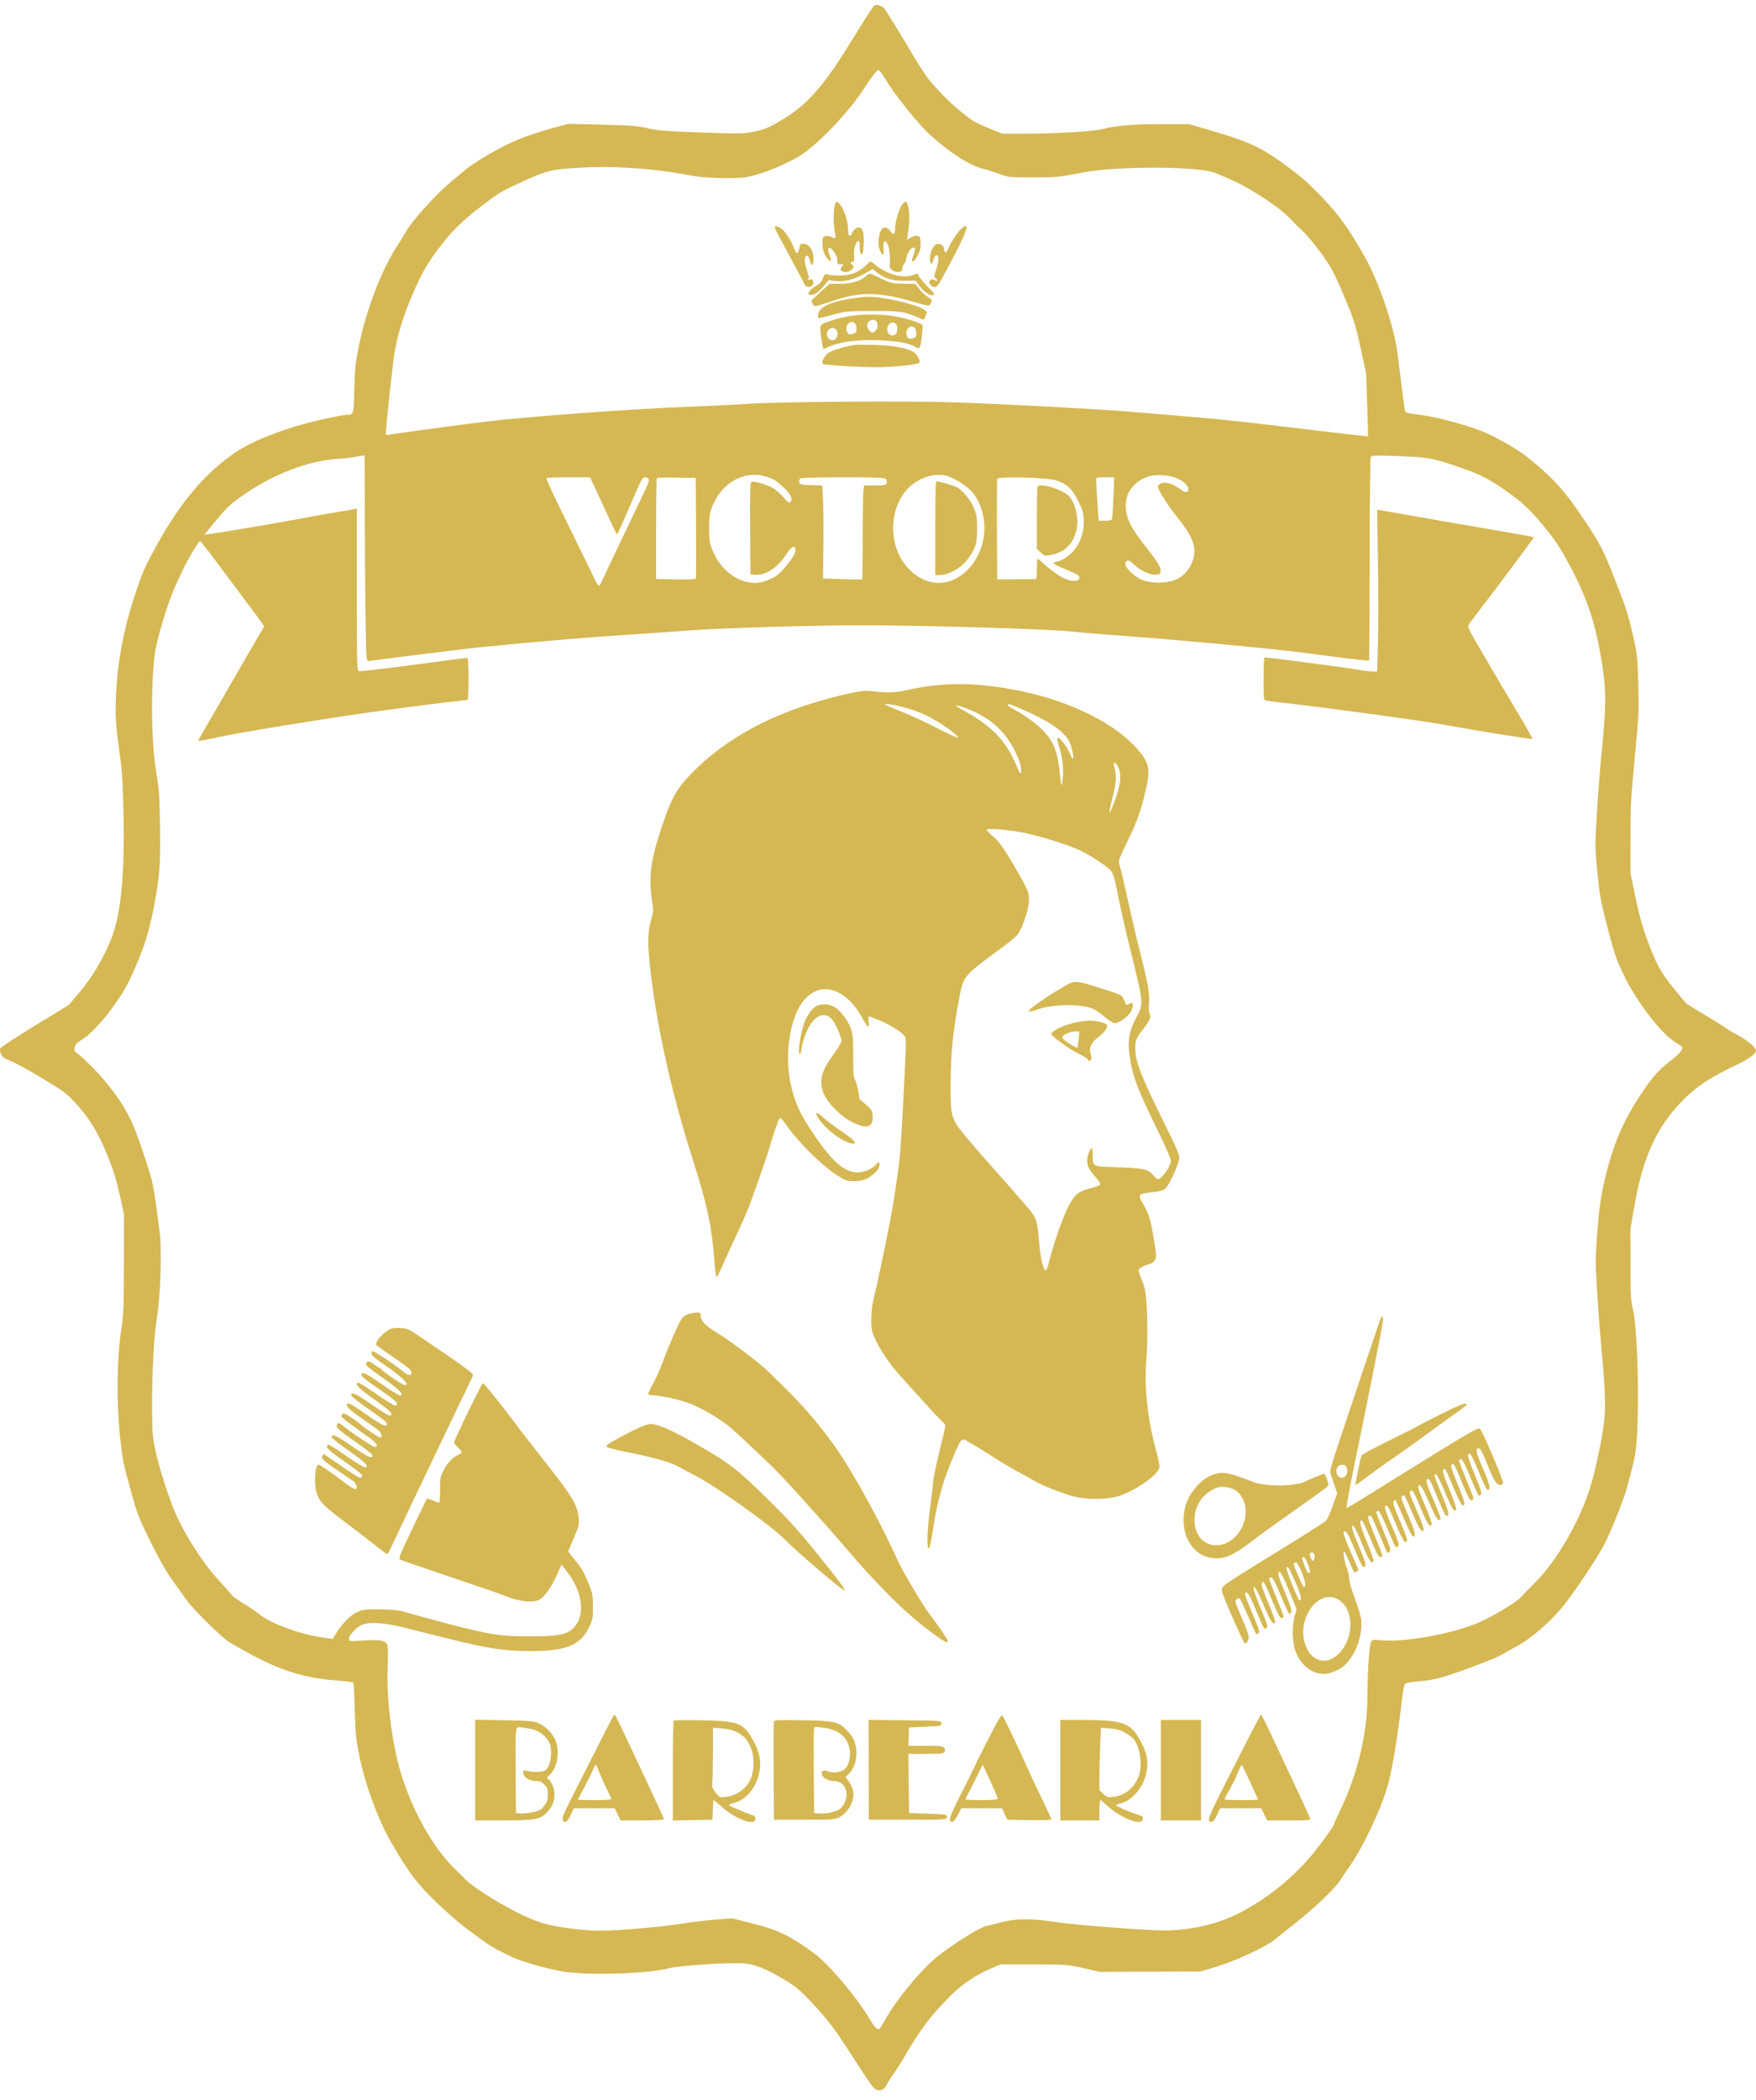 <svg width="174" height="208" viewBox="0 0 174 208" fill="none" xmlns="http://www.w3.org/2000/svg">
<path fill-rule="evenodd" clip-rule="evenodd" d="M86.366 0.881C86.186 1.131 85.22 2.667 84.22 4.295C81.834 8.178 80.186 10.123 78.167 11.44C76.512 12.519 75.91 12.798 74.693 13.05C73.721 13.252 73.19 13.259 69.45 13.125C66.074 13.004 65.079 12.924 64.181 12.704C63.279 12.483 62.451 12.418 59.7 12.351L56.325 12.27L54.72 12.698C53.838 12.933 52.419 13.398 51.567 13.73C49.861 14.396 47.094 15.977 46.02 16.898C45.647 17.218 44.875 17.869 44.305 18.344C43.209 19.258 40.822 21.919 40.343 22.761C40.187 23.035 39.699 23.826 39.258 24.517C37.706 26.956 36.23 30.88 35.529 34.432C35.204 36.078 35.151 36.602 35.107 38.583C35.052 41.078 35.049 41.086 34.346 41.09C34.125 41.091 32.88 41.333 31.579 41.628C28.508 42.324 25.27 43.553 23.551 44.673C20.456 46.692 17.872 49.715 15.458 54.142C14.293 56.278 14.095 56.734 13.331 59.053C12.059 62.91 11.455 66.625 11.455 70.6C11.455 71.427 11.575 72.695 11.795 74.209C12.084 76.188 12.148 77.054 12.221 79.906C12.388 86.524 12.008 90.593 10.988 93.091C10.215 94.983 9.158 96.765 7.956 98.204L6.831 99.549L3.453 101.611C1.596 102.745 0.047 103.763 0.012 103.873C-0.022 103.984 0.019 104.238 0.104 104.438C0.225 104.723 0.437 104.871 1.072 105.116C1.518 105.287 2.93 106.059 4.208 106.829C6.309 108.097 6.625 108.333 7.509 109.3C8.859 110.777 9.747 112.239 10.657 114.483C11.236 115.911 11.526 116.839 11.852 118.318L12.284 120.269L12.276 125.179C12.269 129.574 12.243 130.245 12.036 131.57C11.58 134.492 11.525 138.871 11.901 142.4C12.129 144.537 12.222 145.006 12.904 147.47C13.621 150.056 13.716 150.305 14.906 152.717C15.698 154.322 16.459 155.674 16.986 156.409C17.444 157.047 18.117 157.99 18.482 158.505C19.163 159.465 22.102 162.35 22.764 162.708C22.965 162.817 23.627 163.191 24.236 163.539C27.471 165.392 30.034 166.225 33.235 166.466C34.168 166.536 34.964 166.634 35.005 166.683C35.045 166.732 35.112 167.971 35.153 169.436C35.223 171.874 35.263 172.265 35.626 174.034C36.19 176.775 37.408 180.121 38.621 182.261C40.597 185.744 41.522 186.911 44.319 189.454C44.958 190.035 45.879 190.8 46.366 191.155C46.853 191.509 47.55 192.025 47.915 192.301C48.537 192.77 49.613 193.36 50.903 193.938C52.126 194.486 55.013 195.25 56.41 195.396C59.255 195.693 64.218 195.495 66.171 195.006C67.343 194.713 72.196 194.388 73.697 194.502C74.804 194.586 75.933 195.038 77.707 196.106C78.858 196.799 79.268 197.14 80.432 198.374C81.935 199.968 82.773 201.073 84.405 203.616C86.145 206.329 86.541 206.885 86.814 207.008C87.227 207.194 87.632 207.011 87.859 206.537C87.972 206.3 88.268 205.827 88.516 205.486C88.764 205.146 89.263 204.359 89.624 203.737C91.236 200.965 92.25 199.634 94.314 197.578C95.268 196.628 96.741 195.633 97.985 195.098L99.147 194.599L102.432 194.601C105.543 194.602 105.805 194.622 107.356 194.972L108.995 195.342L113.975 195.324L118.954 195.306L120.605 194.811C122.301 194.302 125.409 192.872 126.183 192.244C126.406 192.063 127.506 191.187 128.626 190.297C130.465 188.837 132.404 186.952 132.836 186.203C132.925 186.05 133.3 185.5 133.669 184.982C135.094 182.984 137.004 178.894 137.597 176.574C138.029 174.881 138.586 171.414 138.933 168.255C139.009 167.564 139.136 166.921 139.214 166.825C139.305 166.715 139.837 166.616 140.664 166.556C141.53 166.493 142.379 166.331 143.187 166.074C145.079 165.472 148.223 164.269 148.775 163.936C149.049 163.771 149.697 163.409 150.215 163.132C151.714 162.331 153.637 160.672 154.928 159.064C156.072 157.639 158.157 154.508 158.967 152.997C159.523 151.961 160.847 148.675 161.151 147.58C162.132 144.04 162.181 143.739 162.273 140.653C162.393 136.612 162.166 131.167 161.818 129.754C161.589 128.823 161.57 128.471 161.564 125.246L161.559 121.748L161.966 119.394C162.803 114.557 164.221 111.514 166.859 108.894C168.171 107.59 169.539 106.689 171.872 105.59C173.251 104.94 174.005 104.402 174 104.072C173.995 103.755 173.197 103.088 172.128 102.507C171.614 102.228 171.141 101.947 171.077 101.884C171.013 101.821 170.09 101.241 169.027 100.596L167.093 99.424L165.873 97.939C164.527 96.302 164.081 95.468 163.091 92.74C162.711 91.692 162.366 90.405 162.044 88.838L161.564 86.499L161.565 83.001C161.565 79.822 161.604 79.098 161.986 75.063C162.39 70.801 162.404 70.51 162.333 67.798C162.261 65.07 162.244 64.903 161.817 62.955C161.545 61.707 161.16 60.371 160.811 59.456C158.86 54.345 158.732 54.087 156.559 50.886C154.896 48.436 153.652 47.111 151.169 45.149C150.272 44.44 148.021 43.174 146.84 42.714C145.093 42.033 142.186 41.267 140.668 41.088C139.376 40.935 139.251 40.896 139.203 40.636C139.158 40.39 138.906 38.439 138.473 34.97C138.148 32.371 136.609 27.854 135.21 25.394C133.604 22.572 132.708 21.329 130.96 19.503C129.56 18.041 128.97 17.528 127.187 16.223C124.958 14.59 123.646 13.992 119.895 12.899L117.847 12.302L115.136 12.301C112.277 12.3 110.522 12.444 109.295 12.778C108.407 13.02 104.658 13.245 101.55 13.242L99.305 13.24L97.954 12.694C97.21 12.393 96.428 12.007 96.215 11.836C96.002 11.664 95.553 11.315 95.218 11.06C94.156 10.251 92.422 8.458 91.714 7.435C91.338 6.892 90.706 5.89 90.31 5.208C89.32 3.504 87.721 0.923 87.543 0.744C87.463 0.663 87.239 0.558 87.046 0.511C86.742 0.438 86.65 0.488 86.366 0.881ZM87.767 7.897C88.624 9.359 91.041 12.357 92.206 13.403C94.185 15.181 96.13 16.419 97.432 16.729C97.828 16.824 98.547 17.053 99.032 17.239C99.848 17.552 100.073 17.577 102.13 17.579C104.642 17.582 104.891 17.559 107.335 17.084C110.678 16.435 118.752 16.461 120.392 17.126C121.953 17.759 122.663 18.09 123.601 18.623C125.376 19.632 127.015 20.8 127.751 21.579C128.146 21.998 128.669 22.515 128.913 22.727C129.515 23.253 130.649 24.658 131.513 25.95C132.025 26.716 132.521 27.727 133.253 29.498C134.194 31.77 134.323 32.181 134.822 34.481L135.365 36.988L135.472 40.083C135.53 41.785 135.565 43.195 135.55 43.218C135.535 43.24 133.985 43.073 132.107 42.847C130.228 42.62 128.181 42.375 127.557 42.302C126.933 42.228 125.913 42.108 125.289 42.034C121.293 41.563 119.97 41.44 111.596 40.757C108.47 40.503 100.093 40.059 94.721 39.864C90.197 39.7 77.08 39.79 74.085 40.006C73.08 40.079 70.566 40.202 68.497 40.281C62.706 40.502 52.595 41.24 48.081 41.772C46.243 41.988 38.99 42.973 38.593 43.061C38.342 43.116 38.233 43.088 38.233 42.97C38.233 42.276 38.949 35.673 39.127 34.724C39.473 32.885 40.044 31.08 40.919 29.071C41.845 26.942 42.437 25.927 43.693 24.318C44.903 22.767 45.928 21.769 47.675 20.443C49.517 19.043 49.691 18.938 51.567 18.084C54.234 16.868 54.659 16.764 57.559 16.608C61.06 16.42 64.95 16.704 68.616 17.416C69.794 17.645 72.848 17.731 73.863 17.564C75.543 17.287 78.322 16.126 79.758 15.101C80.597 14.502 82.307 12.886 83.166 11.883C83.444 11.557 83.934 10.992 84.256 10.626C84.577 10.26 85.29 9.276 85.84 8.44C86.39 7.603 86.921 6.92 87.019 6.922C87.117 6.924 87.453 7.363 87.767 7.897ZM82.713 20.314C82.569 20.772 82.576 22.327 82.724 22.975C82.869 23.608 82.817 23.685 82.389 23.47C82.206 23.378 81.93 23.34 81.777 23.387C81.53 23.462 81.498 23.543 81.498 24.082C81.498 24.747 81.678 25.276 82.041 25.675C82.353 26.018 82.44 25.874 82.226 25.37C82.01 24.862 82.003 24.543 82.208 24.543C82.414 24.543 82.933 25.302 82.951 25.63C82.981 26.196 83 26.225 83.313 26.184C83.609 26.145 83.617 26.157 83.444 26.367C83.18 26.689 83.281 26.891 83.728 26.938C83.994 26.966 84.2 26.892 84.384 26.703C84.649 26.43 84.649 26.425 84.432 26.221C84.214 26.016 84.214 26.014 84.445 25.941C84.647 25.876 84.671 25.791 84.625 25.295C84.571 24.714 84.818 23.871 85.042 23.871C85.16 23.871 85.181 23.979 85.195 24.665C85.201 24.917 85.261 25.147 85.329 25.175C85.499 25.246 85.589 24.768 85.591 23.779C85.593 22.894 85.429 22.525 85.035 22.525C84.831 22.525 84.375 23.007 84.375 23.223C84.375 23.283 84.3 23.332 84.209 23.332C84.093 23.332 84.043 23.189 84.043 22.849C84.043 22.075 83.719 20.93 83.358 20.431C82.959 19.878 82.855 19.859 82.713 20.314ZM89.366 20.29C89.108 20.624 88.691 22.047 88.691 22.593C88.691 23.274 88.579 23.359 88.247 22.928C87.688 22.2 87.183 22.527 87.07 23.694C87.023 24.175 87.055 24.48 87.187 24.788C87.44 25.383 87.629 25.343 87.546 24.712C87.51 24.434 87.53 24.116 87.59 24.005C87.683 23.833 87.732 23.85 87.918 24.121C88.119 24.412 88.222 25.363 88.156 26.324C88.134 26.659 88.611 26.991 89.042 26.941C89.321 26.908 89.406 26.838 89.393 26.649C89.383 26.513 89.471 26.286 89.586 26.145C89.702 26.004 89.797 25.783 89.798 25.653C89.798 25.251 90.22 24.543 90.459 24.543C90.726 24.543 90.733 24.632 90.516 25.263C90.315 25.848 90.313 25.889 90.489 25.889C90.565 25.888 90.767 25.619 90.938 25.29C91.188 24.809 91.242 24.567 91.214 24.046C91.183 23.457 91.154 23.396 90.883 23.358C90.72 23.335 90.426 23.417 90.231 23.54L89.875 23.764L89.952 23.245C90.132 22.036 90.154 21.162 90.019 20.578C89.861 19.889 89.723 19.828 89.366 20.29ZM77.198 23.433C77.502 24.007 78.158 25.229 78.656 26.15C79.154 27.07 79.627 27.963 79.706 28.134C79.96 28.68 80.75 28.399 80.569 27.827C80.519 27.667 80.42 27.632 80.197 27.695C79.982 27.756 79.941 27.743 80.055 27.65C80.194 27.538 80.182 27.419 79.972 26.802C79.692 25.98 79.665 25.581 79.876 25.369C80.025 25.218 80.154 25.418 80.326 26.065C80.43 26.46 80.613 26.184 80.613 25.632C80.613 24.861 80.212 24.218 79.7 24.166C79.333 24.128 79.285 24.162 79.218 24.502C79.076 25.225 78.938 25.27 78.715 24.665C78.392 23.787 77.771 22.845 77.359 22.608C76.639 22.192 76.613 22.329 77.198 23.433ZM95.154 22.764C94.745 23.202 94.214 24.038 93.957 24.649C93.764 25.107 93.559 25.12 93.559 24.675C93.559 24.369 93.201 24.106 92.866 24.165C92.498 24.23 92.104 25.04 92.143 25.651C92.182 26.258 92.354 26.281 92.508 25.7C92.569 25.471 92.693 25.283 92.785 25.283C93.049 25.283 93.044 25.85 92.775 26.659C92.544 27.35 92.539 27.418 92.71 27.57C92.986 27.816 92.934 27.922 92.622 27.75C92.412 27.633 92.309 27.639 92.177 27.772C92.022 27.928 92.023 27.97 92.191 28.195C92.49 28.598 92.832 28.506 93.143 27.941C94.973 24.611 95.772 22.961 95.772 22.514C95.772 22.285 95.498 22.396 95.154 22.764ZM85.725 26.358C85.055 26.998 84.273 27.291 83.213 27.297C82.726 27.299 82.191 27.255 82.023 27.198C81.757 27.107 81.699 27.142 81.581 27.467C81.42 27.909 81.228 28.126 80.777 28.374C80.593 28.475 80.35 28.682 80.236 28.835C80.052 29.082 80.049 29.121 80.206 29.194C80.517 29.339 81.097 28.996 81.609 28.364L82.107 27.75L82.741 27.835C83.6 27.95 84.584 27.711 85.617 27.137L86.476 26.659L86.892 26.993C87.643 27.596 88.419 27.828 89.627 27.813L90.73 27.799L91.156 28.389C91.574 28.967 92.355 29.421 92.536 29.191C92.582 29.134 92.424 28.898 92.186 28.665C91.531 28.025 91.056 27.457 90.998 27.245C90.956 27.089 90.88 27.083 90.577 27.212C89.564 27.641 87.923 27.216 86.701 26.207C86.489 26.032 86.29 25.892 86.258 25.896C86.227 25.899 85.987 26.108 85.725 26.358ZM85.801 27.349C85.283 27.838 84.38 28.109 83.268 28.109H82.216L81.311 28.916C80.814 29.36 80.404 29.757 80.399 29.798C80.395 29.84 80.461 29.989 80.546 30.13C80.715 30.41 80.636 30.425 82.826 29.711C84.619 29.128 85.96 29.001 87.698 29.254C88.687 29.398 89.037 29.48 90.9 30.013C91.997 30.326 92.067 30.331 92.201 30.109C92.412 29.758 92.382 29.686 91.909 29.392C91.671 29.245 91.301 28.899 91.087 28.623L90.699 28.123L89.501 28.104C88.396 28.086 88.226 28.046 87.308 27.592C86.761 27.321 86.257 27.1 86.189 27.1C86.121 27.1 85.946 27.212 85.801 27.349ZM84.209 29.598C82.138 29.935 81.056 30.498 81.056 31.241C81.056 31.616 80.893 31.628 82.771 31.112C83.746 30.844 84.185 30.807 86.478 30.804C89.152 30.799 89.619 30.864 90.88 31.417C91.202 31.558 91.487 31.674 91.514 31.674C91.54 31.674 91.638 31.494 91.732 31.274C91.898 30.883 91.895 30.871 91.571 30.667C90.662 30.096 87.4 29.364 85.928 29.403C85.591 29.411 84.818 29.499 84.209 29.598ZM83.988 31.346C83.047 31.521 82.082 31.81 81.526 32.084C81.367 32.162 81.277 32.321 81.277 32.521C81.277 32.887 81.496 34.385 81.57 34.532C81.599 34.588 81.771 34.539 81.954 34.423C82.138 34.308 82.794 34.097 83.414 33.953C85.475 33.476 89.573 33.681 90.594 34.314C91.13 34.646 91.188 34.576 91.333 33.422C91.408 32.829 91.439 32.286 91.403 32.215C91.301 32.014 89.967 31.58 88.733 31.347C87.389 31.093 85.354 31.093 83.988 31.346ZM86.771 31.777C87.066 32.006 86.987 32.67 86.642 32.861C86.407 32.991 86.329 32.974 86.144 32.748C86.023 32.601 85.924 32.363 85.924 32.219C85.924 31.807 86.453 31.53 86.771 31.777ZM84.873 32.56C84.873 32.876 84.811 32.964 84.51 33.068C84.208 33.174 84.121 33.152 83.986 32.939C83.759 32.58 83.829 32.181 84.153 31.985C84.529 31.758 84.873 32.032 84.873 32.56ZM88.779 32.105C88.99 32.36 88.941 32.991 88.698 33.149C88.336 33.385 87.916 33.103 87.916 32.626C87.916 32.052 88.464 31.721 88.779 32.105ZM90.66 32.508C90.733 32.597 90.793 32.838 90.793 33.044C90.793 33.327 90.728 33.438 90.525 33.5C90.065 33.64 89.855 33.52 89.815 33.092C89.759 32.492 90.325 32.101 90.66 32.508ZM82.779 32.584C83.165 32.906 82.982 33.692 82.52 33.692C82.142 33.692 81.941 33.475 81.941 33.066C81.941 32.621 82.463 32.321 82.779 32.584ZM84.652 34.173C83.619 34.347 82.472 34.697 82.097 34.953C81.71 35.216 81.365 35.862 81.514 36.043C81.612 36.162 85.133 36.381 86.865 36.375C88.524 36.37 90.934 36.122 91.082 35.941C91.209 35.787 90.938 35.206 90.621 34.953C90.074 34.517 88.629 34.224 86.754 34.169C85.78 34.141 84.834 34.142 84.652 34.173ZM36.146 51.62C36.154 55.19 36.191 59.776 36.229 61.811C36.295 65.407 36.303 65.51 36.518 65.48C36.64 65.463 37.486 65.355 38.399 65.24C40.004 65.038 40.667 64.955 45.315 64.376C48.161 64.022 56.035 63.303 60.087 63.028C61.243 62.949 63.484 62.795 65.066 62.684C66.649 62.574 68.416 62.451 68.995 62.411C72.071 62.2 80.9 61.945 85.181 61.946C91.51 61.946 103.469 62.293 105.952 62.547C107.017 62.656 108.81 62.81 109.936 62.888C115.787 63.294 126.101 64.252 129.521 64.708C134.245 65.336 135.602 65.495 135.658 65.426C135.69 65.388 135.717 60.881 135.72 55.411C135.722 49.94 135.768 45.379 135.821 45.275C135.903 45.116 136.326 45.1 138.401 45.178C141.626 45.298 141.874 45.344 144.801 46.352C146.575 46.964 147.48 47.414 148.894 48.391C150.767 49.684 151.542 50.392 152.939 52.088C154.037 53.422 154.525 54.145 155.35 55.666C157.257 59.184 158.084 61.626 158.724 65.632C159.166 68.398 159.167 69.832 158.733 74.189C158.553 76.001 158.322 78.947 158.222 80.735C158.041 83.954 158.041 84.009 158.283 86.453C158.502 88.657 158.605 89.222 159.247 91.746C159.643 93.3 160.12 94.904 160.307 95.311C160.495 95.718 160.733 96.233 160.836 96.455C162.126 99.231 164.76 102.619 166.23 103.395C166.992 103.797 166.867 104.042 165.262 105.298C164.145 106.173 163.343 107.172 161.949 109.423C160.721 111.406 159.857 113.499 159.194 116.098C158.651 118.226 158.453 119.569 158.236 122.571C158.087 124.63 158.088 125.178 158.24 127.751C158.334 129.333 158.533 131.946 158.683 133.556C159.055 137.575 159.121 139.266 158.963 140.719C158.794 142.27 158.168 145.316 157.663 147.042C156.662 150.468 154.336 154.545 152.113 156.77C151.525 157.36 150.885 158.015 150.692 158.227C150.233 158.73 148.148 159.994 146.651 160.677C144.244 161.775 139.395 162.693 137.03 162.498C136.024 162.415 135.956 162.426 135.84 162.69C135.672 163.072 135.5 165.745 135.498 168.013C135.495 171.731 134.512 175.818 132.752 179.437C132.435 180.086 132.177 180.665 132.177 180.723C132.177 180.865 131.331 182.065 130.313 183.368C128.011 186.311 124.321 189.076 121.152 190.233C119.394 190.874 117.308 191.237 115.371 191.239C113.576 191.241 106.563 190.7 104.683 190.415C102.212 190.04 100.686 190.042 99.258 190.42C98.649 190.582 97.954 190.751 97.712 190.796C97.109 190.909 94.07 192.826 92.763 193.918C91.15 195.266 88.779 198.157 87.726 200.061C87.469 200.524 87.212 200.939 87.155 200.982C86.947 201.139 86.693 200.88 86.124 199.937C84.783 197.713 82.091 194.537 80.668 193.5C78.23 191.722 77.128 191.195 74.402 190.505L72.562 190.039L70.861 190.17C69.926 190.242 68.439 190.42 67.556 190.565C65.553 190.895 61.063 191.278 59.348 191.265C57.73 191.253 55.195 190.918 53.891 190.544C52.716 190.207 51.277 189.534 49.333 188.411C48.019 187.653 46.434 186.551 46.119 186.177C46.044 186.088 45.568 185.615 45.061 185.127C42.835 182.982 40.658 179.022 39.584 175.161C38.784 172.288 38.289 168.081 38.411 165.188C38.452 164.216 38.453 163.268 38.415 163.079C38.3 162.525 37.782 162.401 36.063 162.512C34.629 162.606 34.582 162.6 34.582 162.34C34.582 162.018 35.205 161.323 35.775 161.009C36.435 160.646 37.98 160.722 39.948 161.213C40.861 161.441 42.828 161.934 44.319 162.307C48.307 163.307 50.027 163.567 52.618 163.564C56.173 163.56 57.576 162.961 58.43 161.082C58.727 160.431 58.758 160.245 58.755 159.151C58.751 158.007 58.725 157.875 58.287 156.776C57.947 155.923 57.619 155.355 57.06 154.654L56.297 153.697L56.849 152.388C57.353 151.191 57.396 151.019 57.343 150.389C57.237 149.143 56.731 148.278 54.327 145.226C52.77 143.251 51.507 141.617 50.739 140.584C49.626 139.089 47.949 137.019 47.85 137.019C47.74 137.019 44.983 142.697 44.983 142.923C44.983 142.968 45.157 143.175 45.37 143.382C45.583 143.588 45.758 143.803 45.758 143.859C45.758 143.915 45.596 144.032 45.398 144.119C44.87 144.352 44.25 145.024 43.904 145.74C43.63 146.306 43.6 146.494 43.604 147.614C43.606 148.383 43.564 148.859 43.493 148.859C43.43 148.859 43.143 148.757 42.855 148.632C42.568 148.506 42.316 148.43 42.296 148.463C42.237 148.557 40.608 151.945 40.229 152.76C39.563 154.194 39.501 154.381 39.655 154.497C39.733 154.555 41.922 155.315 44.52 156.185C47.118 157.055 49.691 157.945 50.239 158.163C51.386 158.621 52.579 158.779 53.239 158.56C53.832 158.364 54.525 157.464 55.159 156.066L55.643 154.999L56.26 155.801C57.621 157.565 57.964 159.693 57.091 160.954C56.435 161.902 55.571 162.113 52.397 162.1C49.873 162.09 49.291 162.02 46.461 161.381C45.358 161.133 41.92 160.212 40.004 159.652C39.529 159.513 38.72 159.438 37.625 159.431C36.121 159.421 35.903 159.45 35.311 159.74C34.657 160.061 33.839 160.913 33.241 161.9L32.96 162.362L31.807 162.193C29.677 161.88 26.75 160.789 25.709 159.92C25.446 159.701 24.763 159.236 24.19 158.886C23.617 158.537 23.069 158.143 22.973 158.011C22.876 157.879 22.299 157.228 21.691 156.565C19.918 154.633 17.968 151.498 17.07 149.136C16.373 147.304 15.711 145.129 15.387 143.606C15.118 142.34 15.086 141.942 15.07 139.642C15.046 136.281 15.262 132.172 15.547 130.561C15.891 128.614 16.049 123.824 15.826 122.105C15.18 117.137 15.234 117.414 14.422 114.887C13.183 111.034 12.487 109.664 10.557 107.282C9.674 106.193 8.245 104.764 7.525 104.251C7.376 104.146 7.345 104.019 7.401 103.748C7.457 103.478 7.642 103.283 8.128 102.985C8.973 102.466 10.244 101.107 11.342 99.545C12.401 98.04 12.77 97.351 13.685 95.173C14.469 93.306 14.949 91.602 15.372 89.19C15.838 86.534 15.907 85.471 15.853 81.818C15.809 78.826 15.768 78.221 15.509 76.678C14.995 73.623 14.914 68.388 15.326 64.905C15.517 63.288 16.699 59.435 17.534 57.707C17.748 57.263 18.024 56.675 18.147 56.4C18.515 55.578 19.691 53.604 19.81 53.608C19.87 53.61 20.443 54.318 21.082 55.181C21.721 56.045 22.991 57.743 23.904 58.955C24.817 60.167 25.701 61.359 25.868 61.604L26.173 62.049L24.774 64.453C24.004 65.775 23.049 67.429 22.651 68.129C22.254 68.83 21.414 70.277 20.786 71.345C20.158 72.413 19.644 73.329 19.644 73.38C19.644 73.431 20.403 73.3 21.331 73.09C23.313 72.642 31.248 71.334 36.695 70.558C39.713 70.129 45.889 69.352 46.339 69.346C46.384 69.346 46.422 68.407 46.422 67.26C46.422 65.684 46.388 65.173 46.283 65.17C46.207 65.167 43.801 65.48 40.935 65.866C38.07 66.251 35.643 66.527 35.541 66.48C35.371 66.401 35.356 65.743 35.356 58.382V50.37L35.107 50.437C34.97 50.474 34.236 50.6 33.475 50.717C32.714 50.834 31.345 51.076 30.432 51.255C28.532 51.629 21.772 52.779 20.861 52.884L20.252 52.954L21.469 51.488C22.537 50.202 22.87 49.895 24.18 48.991C27.122 46.962 30.502 45.664 33.364 45.466C34.125 45.413 34.947 45.322 35.19 45.264C35.434 45.206 35.745 45.152 35.882 45.143L36.131 45.128L36.146 51.62ZM75.862 47.2C76.603 47.416 76.841 47.559 77.596 48.242C78.302 48.881 78.591 49.454 78.336 49.711C78.195 49.853 78.093 49.793 77.703 49.338C77.447 49.039 77.007 48.634 76.725 48.437C76.196 48.069 74.72 47.617 74.453 47.742C74.33 47.799 74.308 48.632 74.332 52.356L74.361 56.9L74.869 56.94C75.848 57.018 77.044 56.237 77.856 54.989C78.386 54.174 78.685 53.97 78.802 54.343C78.894 54.635 78.713 55.025 78.144 55.758C77.258 56.9 76.882 57.19 75.8 57.571C73.896 58.241 71.569 56.894 70.633 54.58C70.293 53.739 70.267 53.581 70.267 52.328C70.267 51.15 70.304 50.884 70.561 50.217C71.479 47.838 73.703 46.572 75.862 47.2ZM94.033 47.209C94.913 47.534 96.091 48.362 96.506 48.949C98.049 51.126 97.856 54.252 96.055 56.258C94.274 58.242 91.772 58.24 89.954 56.252C88.167 54.299 88.001 51.029 89.58 48.843C90.601 47.428 92.619 46.688 94.033 47.209ZM116.552 47.346C117.249 47.605 117.862 48.21 117.759 48.538C117.662 48.844 117.419 48.817 116.932 48.447C116.111 47.822 115.265 47.644 114.855 48.008C114.649 48.191 114.661 48.233 115.165 49.118C115.453 49.624 116.163 50.633 116.742 51.358C117.929 52.846 118.345 53.691 118.345 54.614C118.345 55.603 117.761 56.664 116.917 57.206C116.014 57.786 114.37 57.893 113.187 57.449C112.443 57.17 111.461 56.23 111.507 55.842C111.559 55.398 111.888 55.426 112.361 55.915C112.915 56.489 114 56.998 114.55 56.942C114.892 56.908 114.977 56.843 115.007 56.59C115.051 56.211 114.718 55.661 113.523 54.142C112.284 52.567 111.865 51.855 111.652 50.966C111.24 49.242 112.05 47.811 113.784 47.202C114.427 46.976 115.742 47.044 116.552 47.346ZM59.452 49.4C59.998 50.565 60.588 51.836 60.763 52.225C60.939 52.613 61.114 52.931 61.153 52.931C61.192 52.931 61.764 51.661 62.426 50.108C63.528 47.52 63.652 47.285 63.92 47.283C64.081 47.282 64.239 47.364 64.271 47.466C64.338 47.677 64.274 47.84 63.44 49.578C61.981 52.617 60.29 56.166 59.887 57.035C59.647 57.553 59.43 58.003 59.406 58.036C59.335 58.133 59.08 57.747 58.789 57.102C58.639 56.769 57.992 55.437 57.351 54.142C55.169 49.733 54.081 47.43 54.143 47.355C54.176 47.314 55.162 47.281 56.333 47.281H58.461L59.452 49.4ZM68.968 52.258C68.984 54.959 68.978 57.229 68.955 57.303C68.928 57.389 68.196 57.424 66.962 57.399L65.011 57.359V52.41C65.011 49.687 65.045 47.418 65.087 47.367C65.129 47.316 66.013 47.291 67.051 47.311L68.939 47.348L68.968 52.258ZM87.794 47.465C87.863 47.567 87.889 47.749 87.851 47.869C87.793 48.05 87.597 48.088 86.701 48.088H85.621L85.553 48.592C85.515 48.87 85.484 50.948 85.483 53.212C85.482 55.475 85.461 57.351 85.436 57.382C85.411 57.413 84.527 57.408 83.472 57.371L81.553 57.304L81.59 54.075C81.61 52.299 81.593 50.227 81.552 49.471L81.477 48.097L80.355 48.059C79.358 48.025 79.228 47.992 79.193 47.768C79.171 47.629 79.22 47.463 79.302 47.4C79.384 47.336 81.3 47.284 83.559 47.283C86.909 47.281 87.691 47.315 87.794 47.465ZM104.625 47.583C105.677 47.907 106.166 48.344 106.769 49.501C107.3 50.519 107.391 50.851 107.39 51.76C107.388 52.782 107.049 53.751 106.427 54.506C105.993 55.034 105.121 55.62 104.764 55.624C104.657 55.625 104.504 55.676 104.424 55.738C104.328 55.812 104.568 55.972 105.144 56.217C105.619 56.419 106.219 56.676 106.478 56.787C106.81 56.93 106.948 57.066 106.948 57.248C106.948 57.634 106.237 57.647 105.399 57.276C104.92 57.064 103.761 56.204 103.186 55.633C103.034 55.482 102.872 55.358 102.826 55.356C102.781 55.354 102.743 55.807 102.743 56.362C102.743 56.917 102.706 57.372 102.66 57.373C102.615 57.375 101.731 57.381 100.696 57.386L98.815 57.397L98.786 52.508C98.77 49.818 98.784 47.534 98.816 47.431C98.896 47.178 103.717 47.304 104.625 47.583ZM110.328 49.252C110.284 50.337 110.222 51.306 110.191 51.405C110.152 51.527 109.928 51.586 109.502 51.586H108.87L108.737 49.669C108.665 48.614 108.606 47.645 108.607 47.516C108.608 47.311 108.725 47.281 109.508 47.281H110.408L110.328 49.252ZM92.674 52.326V56.968H93.18C93.974 56.968 95.21 56.276 95.808 55.499C96.652 54.402 96.824 53.874 96.82 52.393C96.816 51.277 96.777 51.017 96.509 50.346C96.193 49.553 95.451 48.638 94.837 48.283C94.522 48.102 93.132 47.692 92.812 47.687C92.704 47.685 92.674 48.701 92.674 52.326ZM102.817 48.178C102.777 48.227 102.743 49.642 102.743 51.323V54.379L103.137 54.745C103.515 55.094 103.559 55.104 104.187 54.969C105.603 54.666 106.433 53.782 106.71 52.283C106.899 51.261 106.515 49.751 105.907 49.129C105.285 48.492 103.109 47.822 102.817 48.178ZM136.539 55.721C136.583 58.599 136.583 62.207 136.539 63.737L136.46 66.52H136.041C135.811 66.52 135.252 66.457 134.798 66.38C133.03 66.081 125.367 65.074 125.289 65.131C125.243 65.163 125.206 66.124 125.206 67.265C125.206 69.309 125.21 69.341 125.455 69.401C125.592 69.435 126.824 69.591 128.193 69.747C132 70.182 140.897 71.402 142.91 71.765C146.533 72.419 151.785 73.264 151.837 73.201C151.873 73.157 151.289 72.106 150.541 70.864C149.793 69.621 149.006 68.302 148.793 67.933C148.58 67.562 147.799 66.231 147.057 64.973C145.525 62.376 145.412 62.147 145.533 61.893C145.582 61.791 146.198 60.96 146.903 60.044C148.291 58.244 151.186 54.375 151.68 53.662L151.985 53.222L151.68 53.147C151.512 53.105 149.757 52.795 147.779 52.457C145.801 52.12 143.51 51.724 142.689 51.578C140.9 51.259 137.626 50.684 136.946 50.569L136.459 50.487L136.539 55.721ZM92.342 67.932C91.581 68.022 90.511 68.206 89.963 68.341C88.876 68.609 87.898 68.65 86.533 68.484C85.874 68.403 85.379 68.432 84.597 68.597C77.654 70.056 72.319 72.721 68.497 76.638C66.951 78.223 66.41 79.256 65.309 82.732C64.448 85.446 64.283 87.004 64.615 89.257C64.758 90.22 64.752 90.308 64.5 91.198C64.165 92.383 64.155 93.669 64.463 96.28C65.146 102.063 66.623 108.572 68.781 115.311C70.061 119.308 70.541 121.579 70.776 124.742C70.849 125.722 70.948 126.525 70.997 126.525C71.046 126.525 71.319 125.995 71.605 125.347C71.891 124.7 72.49 123.389 72.936 122.433C73.382 121.478 73.896 120.328 74.079 119.877C74.533 118.761 76.054 114.405 76.312 113.483C76.624 112.37 77.094 111.008 77.231 110.82C77.324 110.693 77.469 110.82 77.846 111.358C79.139 113.202 81.401 115.444 82.988 116.454C83.788 116.964 83.942 117.015 84.658 117.01C85.193 117.005 85.605 116.918 85.935 116.74C86.63 116.364 87.141 115.802 87.141 115.413C87.141 115.008 87.113 115.009 86.741 115.428C86.576 115.615 86.168 115.864 85.834 115.981C84.531 116.442 83.407 115.924 81.998 114.214C81.09 113.113 79.888 111.321 79.34 110.252C78.154 107.94 77.78 104.935 78.341 102.242C78.767 100.204 79.478 98.946 80.558 98.324C82.139 97.412 84.132 98.43 85.426 100.811C85.985 101.838 86.173 101.958 86.077 101.227C86.033 100.89 86.049 100.693 86.123 100.693C86.186 100.693 86.678 100.881 87.216 101.111C88.376 101.607 89.533 102.363 89.695 102.731C89.81 102.992 89.791 103.576 89.46 109.842C89.209 114.617 89.181 114.896 88.516 119.192C88.278 120.731 86.979 127.065 86.64 128.341C86.437 129.106 86.349 129.748 86.336 130.561C86.32 131.561 86.355 131.793 86.614 132.41C87.141 133.664 88.096 135.08 89.33 136.434C89.993 137.163 91.08 138.366 91.744 139.107C92.407 139.849 93.112 140.595 93.31 140.765C93.508 140.934 93.67 141.151 93.67 141.246C93.67 141.341 93.396 142.532 93.061 143.892C92.727 145.253 92.452 146.579 92.451 146.839C92.45 147.098 92.325 148.189 92.174 149.262C91.873 151.408 91.804 153.494 92.038 153.399C92.119 153.366 92.277 152.657 92.421 151.672C92.662 150.027 92.97 148.627 93.441 147.042C93.806 145.811 94.945 143.037 95.2 142.758C95.421 142.514 95.447 142.522 96.457 143.12C97.024 143.456 98.057 144.096 98.753 144.543C99.45 144.99 100.545 145.635 101.188 145.978C101.83 146.321 102.53 146.706 102.743 146.834C103.348 147.198 105.473 148.015 106.45 148.26C107.752 148.587 109.755 148.558 110.876 148.197C112.511 147.671 114.726 146.125 114.874 145.407C114.919 145.187 114.803 144.569 114.54 143.634C113.757 140.845 113.369 137.383 113.57 134.975C113.719 133.185 113.73 130.761 113.596 128.946C113.521 127.927 113.432 127.501 113.157 126.844C112.968 126.391 112.813 125.954 112.813 125.872C112.813 125.675 113.33 125.36 113.846 125.242C114.111 125.181 114.329 125.025 114.443 124.814C114.61 124.504 114.602 124.363 114.319 122.658C114.012 120.799 113.82 120.186 113.246 119.223C112.711 118.324 112.775 118.254 114.275 118.099C114.764 118.048 115.261 117.913 115.437 117.783C115.746 117.554 116.557 115.905 116.799 115.012C116.945 114.475 116.917 114.406 114.936 110.38C113.235 106.922 112.607 105.357 112.522 104.364C112.425 103.234 112.514 102.925 113.191 102.055C113.946 101.083 114.077 100.783 113.912 100.407C113.832 100.226 113.812 99.818 113.856 99.297C113.936 98.365 113.755 97.395 112.803 93.649C112.5 92.454 112.004 90.327 111.701 88.921C111.398 87.515 111.074 86.132 110.982 85.848C110.788 85.248 110.727 85.438 111.903 82.956C112.746 81.177 113.074 80.232 113.539 78.239C114.043 76.076 113.861 75.401 112.345 73.822C109.965 71.344 105.418 69.235 100.503 68.328C97.333 67.743 94.931 67.626 92.342 67.932ZM89.323 70.009C90.606 70.317 91.757 70.792 92.895 71.482C93.975 72.136 95.083 73.01 94.918 73.077C94.846 73.106 93.951 72.696 92.929 72.165C91.906 71.635 90.323 70.899 89.41 70.531C88.497 70.162 87.729 69.835 87.704 69.805C87.597 69.676 88.312 69.766 89.323 70.009ZM101.047 70.166C104.086 71.466 105.662 72.579 106.06 73.709C106.466 74.86 106.448 75.713 106.04 74.693C105.802 74.099 105.086 73.112 104.893 73.112C104.697 73.112 104.693 73.057 104.953 73.974C105.294 75.179 105.405 76.179 105.305 77.148C105.203 78.145 105.16 78.019 104.96 76.141C104.789 74.532 104.381 73.495 103.556 72.578C102.874 71.821 101.665 70.911 100.567 70.329C100.182 70.125 99.867 69.911 99.867 69.853C99.867 69.686 100.014 69.725 101.047 70.166ZM95.704 70.157C98.071 71.046 99.558 72.355 100.594 74.46C101.079 75.444 101.255 76.088 101.171 76.563C101.14 76.736 101.014 76.545 100.76 75.938C99.632 73.245 98.241 71.845 94.946 70.085C94.426 69.807 94.888 69.851 95.704 70.157ZM110.713 75.837C110.994 76.252 111.077 76.966 110.935 77.738C110.801 78.465 110.061 80.512 109.932 80.512C109.886 80.512 109.996 79.953 110.177 79.27C110.609 77.638 110.672 76.928 110.455 76.153C110.265 75.476 110.377 75.339 110.713 75.837ZM101.858 82.584C103.543 82.969 105.846 83.708 107.004 84.235C107.897 84.641 109.658 85.783 110.01 86.185C110.33 86.549 110.413 86.836 110.867 89.123C111.08 90.195 111.6 92.466 112.023 94.168C113.352 99.51 113.343 99.385 112.536 100.921C111.904 102.126 111.729 103.111 111.91 104.443C112.201 106.585 112.677 107.856 114.822 112.212C115.513 113.615 116.022 114.795 116.022 114.993C116.022 115.396 115.434 116.368 115.001 116.679C114.708 116.89 114.688 116.884 114.337 116.481C113.754 115.814 113.402 115.729 110.844 115.641C108.18 115.549 108.28 115.596 108.278 114.45C108.277 114.061 108.237 113.743 108.189 113.743C108.02 113.743 107.723 114.531 107.723 114.979C107.723 115.52 107.924 115.905 108.601 116.662C108.943 117.044 109.07 117.27 108.994 117.364C108.932 117.439 108.514 117.595 108.065 117.71C106.87 118.015 106.467 118.343 105.883 119.482C105.315 120.591 104.488 122.923 104.02 124.738C103.772 125.7 103.668 125.947 103.559 125.838C103.322 125.598 103.09 124.505 102.963 123.027C102.774 120.815 102.724 120.672 101.764 119.545C100.973 118.618 98.897 116.254 97.378 114.553C97.014 114.145 96.237 113.235 95.653 112.532C94.241 110.835 94.189 110.651 94.198 107.361C94.205 104.733 94.396 102.542 94.84 100.02C95.286 97.491 95.38 97.187 95.906 96.576C96.354 96.057 96.765 95.728 99.483 93.721C100.094 93.27 100.701 92.762 100.831 92.593C101.264 92.031 101.899 90.209 101.948 89.388C102.002 88.472 101.921 88.257 100.764 86.244C99.562 84.153 98.986 83.336 98.335 82.799C98.021 82.54 97.764 82.274 97.764 82.208C97.764 81.995 100.306 82.229 101.858 82.584ZM105.205 97.86C103.48 98.872 101.832 100.042 101.943 100.177C101.999 100.245 102.355 100.177 102.787 100.015C104.334 99.434 107.361 99.425 108.427 99.999C108.709 100.15 109.221 100.519 109.566 100.82C109.915 101.123 110.32 101.365 110.479 101.364C110.9 101.363 111.897 100.618 112.091 100.16C112.394 99.45 112.282 99.18 111.812 99.486C111.63 99.604 111.572 99.552 111.404 99.121C111.184 98.557 111.206 98.567 108.774 97.809C106.466 97.089 106.523 97.088 105.205 97.86ZM80.884 99.671C80.516 99.866 80.042 100.488 79.765 101.139C79.332 102.157 78.967 104.632 79.285 104.393C79.346 104.347 79.396 104.191 79.396 104.045C79.396 103.589 79.801 102.355 80.157 101.725C80.82 100.553 81.715 100.232 82.391 100.923C82.746 101.287 83.379 102.708 83.379 103.143C83.379 103.27 83.037 103.837 82.618 104.403C81.431 106.008 81.148 107.001 81.547 108.161C81.92 109.248 83.485 110.787 84.757 111.319C85.939 111.814 86.478 111.618 86.478 110.693C86.478 110.065 86.373 109.885 85.675 109.316C85.386 109.08 85.15 108.871 85.15 108.851C85.15 108.431 84.862 107.154 84.725 106.968C84.57 106.758 84.541 106.386 84.541 104.614C84.541 102.703 84.518 102.447 84.287 101.837C83.973 101.006 83.248 100.071 82.66 99.738C82.144 99.446 81.364 99.417 80.884 99.671ZM106.551 101.294C105.387 101.551 104.182 102.135 104.182 102.442C104.182 102.653 106.019 103.981 106.838 104.363C107.294 104.576 107.73 104.848 107.806 104.968C107.914 105.137 107.975 105.15 108.077 105.025C108.18 104.899 108.179 104.758 108.07 104.394C107.883 103.764 108.112 103.293 108.898 102.69C109.492 102.234 109.798 101.773 109.671 101.524C109.571 101.328 108.583 101.095 107.911 101.109C107.594 101.115 106.982 101.199 106.551 101.294ZM106.878 102.946C106.839 103.372 106.789 103.745 106.767 103.776C106.717 103.847 106.251 103.592 105.637 103.159C105.275 102.903 105.187 102.78 105.282 102.664C105.479 102.424 106.076 102.194 106.534 102.183L106.95 102.173L106.878 102.946ZM80.932 110.481C81.393 111.506 83.226 113.014 84.312 113.262C85.08 113.437 84.741 112.982 83.462 112.123C82.778 111.663 81.958 111.052 81.641 110.766C81.013 110.198 80.76 110.096 80.932 110.481ZM68.24 130.156C68.039 130.214 67.756 130.396 67.612 130.56C67.319 130.894 66.438 132.877 65.652 134.968C65.366 135.73 64.93 136.703 64.684 137.129C64.438 137.556 64.237 137.978 64.237 138.067C64.237 138.164 64.398 138.23 64.637 138.23C65.484 138.23 67.437 138.669 68.497 139.097C69.778 139.616 71.497 140.653 72.454 141.485C73.433 142.335 76.357 145.102 77.148 145.926C78.56 147.396 82.278 151.544 83.942 153.503C86.752 156.813 89.428 159.498 91.568 161.155C93.01 162.272 93.745 162.753 93.911 162.686C94.047 162.63 93.38 161.586 92.28 160.133C91.607 159.245 90.677 157.745 89.443 155.56C89.33 155.361 88.767 154.195 88.192 152.97C87.073 150.589 84.969 146.738 83.704 144.755C81.697 141.61 79.542 139.094 75.981 135.741C75.016 134.832 72.453 132.898 71.161 132.105C69.853 131.303 69.437 130.879 69.437 130.351C69.437 130.059 69.391 130.024 69.022 130.036C68.794 130.044 68.442 130.098 68.24 130.156ZM136.599 131.2C136.461 131.625 136.26 132.216 136.154 132.512C136.047 132.808 135.535 134.321 135.016 135.875C134.497 137.429 133.545 140.275 132.9 142.199C131.86 145.302 131.742 145.735 131.857 146.033C131.927 146.218 132.1 146.721 132.241 147.15L132.497 147.931L132.043 149.212C131.793 149.917 131.484 150.578 131.357 150.679C130.993 150.969 128.661 152.437 125.04 154.655C123.214 155.774 121.562 156.834 121.369 157.011C121.047 157.306 121.027 157.368 121.121 157.784C121.222 158.23 123.096 162.492 123.3 162.74C123.48 162.958 123.796 162.451 123.727 162.055C123.693 161.863 123.365 161.011 122.997 160.16C122.383 158.741 122.343 158.598 122.517 158.443C122.622 158.349 122.753 158.291 122.81 158.314C122.866 158.337 123.242 159.12 123.644 160.054C124.047 160.988 124.412 161.796 124.456 161.849C124.5 161.903 124.611 161.872 124.701 161.781C124.844 161.637 124.76 161.369 124.087 159.814C123.659 158.824 123.34 157.952 123.378 157.876C123.552 157.535 123.761 157.858 124.47 159.555C124.887 160.554 125.261 161.37 125.3 161.368C125.34 161.367 125.441 161.313 125.524 161.249C125.646 161.155 125.528 160.774 124.944 159.377C124.54 158.412 124.21 157.522 124.21 157.4C124.21 156.889 124.516 157.384 125.213 159.025C125.897 160.633 126.185 161.057 126.36 160.713C126.397 160.639 126.095 159.796 125.689 158.839C125.19 157.664 124.975 157.02 125.027 156.856C125.145 156.483 125.317 156.774 126.093 158.646C126.607 159.886 126.828 160.294 126.987 160.294C127.103 160.294 127.198 160.233 127.198 160.158C127.198 160.083 126.874 159.236 126.478 158.276C126.083 157.316 125.759 156.469 125.759 156.394C125.759 156.319 125.849 156.258 125.96 156.258C126.106 156.258 126.364 156.748 126.915 158.074C127.33 159.073 127.707 159.891 127.752 159.891C127.797 159.891 127.888 159.813 127.953 159.717C128.04 159.589 127.888 159.103 127.358 157.827C126.616 156.042 126.532 155.72 126.809 155.72C126.912 155.72 127.263 156.427 127.727 157.57L128.48 159.42L128.286 160.092C128.04 160.948 128.03 162.353 128.265 163.238C128.744 165.04 130.369 166.187 131.801 165.734C132.133 165.629 132.593 165.426 132.822 165.284C134.107 164.487 135.08 162.191 134.879 160.429C134.842 160.096 134.559 159.157 134.251 158.343C133.914 157.451 133.684 156.65 133.674 156.325C133.664 156.029 133.57 155.589 133.466 155.348C133.241 154.828 133.05 153.702 133.186 153.702C133.238 153.702 133.482 154.187 133.727 154.781C134.131 155.757 134.195 155.847 134.392 155.718C134.513 155.64 134.611 155.56 134.611 155.54C134.611 155.521 134.36 154.933 134.053 154.233C133.343 152.615 133.065 151.859 133.146 151.761C133.341 151.524 133.547 151.842 134.166 153.332C134.938 155.189 135.039 155.359 135.269 155.186C135.401 155.087 135.296 154.743 134.688 153.269C133.922 151.412 133.847 151.145 134.091 151.145C134.171 151.145 134.569 151.963 134.976 152.962C135.664 154.647 135.913 155.021 136.102 154.65C136.138 154.579 135.839 153.725 135.437 152.751C134.764 151.116 134.645 150.607 134.939 150.607C135.002 150.607 135.387 151.425 135.795 152.424C136.493 154.131 136.716 154.461 136.967 154.156C137.005 154.11 136.681 153.227 136.248 152.194C135.621 150.701 135.491 150.291 135.613 150.2C135.698 150.136 135.816 150.136 135.88 150.201C135.943 150.265 136.316 151.109 136.71 152.077C137.104 153.044 137.452 153.835 137.485 153.834C137.517 153.833 137.617 153.775 137.708 153.706C137.845 153.6 137.749 153.281 137.127 151.77C136.717 150.774 136.382 149.889 136.382 149.803C136.382 149.716 136.469 149.666 136.575 149.691C136.697 149.719 137.028 150.36 137.467 151.416C137.851 152.34 138.21 153.151 138.265 153.218C138.324 153.291 138.431 153.273 138.53 153.173C138.674 153.027 138.593 152.765 137.916 151.187C137.346 149.861 137.168 149.328 137.257 149.22C137.443 148.994 137.606 149.272 138.369 151.112C139.008 152.652 139.288 153.043 139.429 152.592C139.458 152.499 139.141 151.637 138.724 150.675C138.199 149.46 138 148.874 138.073 148.757C138.132 148.665 138.212 148.589 138.253 148.589C138.293 148.589 138.673 149.405 139.097 150.403C139.521 151.401 139.931 152.218 140.009 152.219C140.342 152.225 140.229 151.732 139.517 150.075C138.885 148.605 138.788 148.295 138.926 148.189C139.017 148.119 139.13 148.11 139.178 148.168C139.225 148.226 139.583 149.026 139.973 149.945C140.635 151.507 140.906 151.901 141.081 151.557C141.12 151.478 140.798 150.597 140.365 149.597C139.704 148.073 139.606 147.766 139.757 147.696C139.999 147.583 140.015 147.609 140.812 149.497C141.459 151.029 141.729 151.406 141.866 150.97C141.896 150.874 141.595 150.042 141.197 149.121C140.799 148.201 140.497 147.371 140.526 147.278C140.658 146.86 140.915 147.232 141.617 148.86C142.307 150.462 142.563 150.829 142.742 150.478C142.778 150.407 142.456 149.537 142.027 148.545C141.382 147.054 141.273 146.715 141.4 146.588C141.602 146.384 141.641 146.449 142.393 148.253C143.175 150.128 143.292 150.326 143.481 150.1C143.597 149.96 143.485 149.592 142.879 148.114C142.47 147.116 142.136 146.239 142.136 146.166C142.136 146.093 142.205 146.033 142.29 146.033C142.377 146.033 142.772 146.824 143.197 147.849C143.901 149.548 144.118 149.877 144.298 149.521C144.339 149.441 144.034 148.562 143.622 147.567C143.047 146.181 142.902 145.72 143.002 145.599C143.184 145.377 143.24 145.474 144.019 147.355C144.396 148.267 144.778 149.046 144.866 149.088C145.273 149.278 145.18 148.819 144.458 147.087C143.841 145.604 143.721 145.222 143.84 145.102C144.034 144.906 144.107 145.021 144.688 146.437C145.454 148.299 145.674 148.716 145.849 148.635C145.937 148.594 146.008 148.502 146.008 148.432C146.008 148.361 145.685 147.519 145.289 146.561C144.894 145.603 144.57 144.759 144.57 144.686C144.57 144.613 144.658 144.553 144.765 144.553C144.906 144.553 145.17 145.064 145.705 146.369C146.115 147.368 146.494 148.186 146.548 148.186C146.601 148.186 146.697 148.11 146.76 148.017C146.843 147.895 146.666 147.351 146.115 146.033C145.408 144.342 145.307 143.864 145.697 144.048C145.777 144.086 146.166 144.911 146.562 145.882C147.057 147.097 147.333 147.634 147.447 147.608C147.735 147.541 147.595 146.967 146.899 145.36C146.225 143.806 146.162 143.477 146.535 143.477C146.68 143.477 146.877 143.824 147.23 144.708C147.992 146.611 148.278 147.109 148.61 147.109C148.765 147.109 148.915 147.034 148.942 146.941C149.011 146.708 146.884 141.709 146.642 141.534C146.483 141.418 145.695 141.853 142.437 143.858C140.233 145.215 137.333 147.014 135.994 147.857C134.656 148.7 133.506 149.391 133.44 149.393C133.369 149.395 133.722 147.445 134.285 144.721C135.833 137.232 137.046 131.091 137.046 130.746C137.046 130.203 136.862 130.39 136.599 131.2ZM38.76 131.629C38.01 131.923 37.072 132.972 37.307 133.254C37.36 133.318 38.125 133.867 39.008 134.475C40.605 135.574 40.773 135.723 40.777 136.043C40.779 136.312 40.399 136.239 39.975 135.889C39.084 135.153 37.009 133.779 36.906 133.857C36.646 134.052 36.844 134.337 37.597 134.852C39.848 136.391 40.781 137.282 40.049 137.192C39.801 137.162 37.87 135.832 37.809 135.649C37.789 135.588 37.725 135.539 37.669 135.539C37.612 135.539 37.368 135.387 37.127 135.202C36.886 135.017 36.616 134.866 36.527 134.866C36.28 134.866 36.186 135.158 36.38 135.324C36.475 135.405 36.652 135.556 36.773 135.66C36.895 135.764 37.609 136.283 38.361 136.813C39.625 137.706 40.087 138.23 39.609 138.23C39.505 138.23 38.675 137.711 37.764 137.077C36.218 135.999 35.793 135.818 35.803 136.241C35.805 136.336 36.386 136.807 37.093 137.288C39.319 138.802 39.596 139.061 39.189 139.25C39.106 139.289 38.255 138.772 37.297 138.102C36.34 137.432 35.508 136.92 35.45 136.964C35.175 137.171 35.538 137.541 37.07 138.615C38.061 139.31 38.743 139.872 38.766 140.012C38.834 140.443 38.451 140.267 36.769 139.095C35.248 138.035 34.707 137.803 34.829 138.263C34.854 138.356 35.521 138.885 36.312 139.44C38.087 140.686 38.344 140.891 38.344 141.062C38.344 141.442 37.89 141.232 36.294 140.115C35.164 139.325 34.508 138.938 34.438 139.023C34.229 139.278 34.463 139.535 35.682 140.391C36.36 140.867 37.112 141.397 37.353 141.57C37.767 141.866 37.967 142.4 37.663 142.4C37.51 142.4 36.21 141.533 35.743 141.119C35.561 140.957 35.101 140.621 34.722 140.372C34.209 140.035 34.001 139.958 33.907 140.072C33.839 140.156 33.811 140.28 33.846 140.349C33.91 140.477 35.107 141.38 36.546 142.388C37.32 142.931 37.575 143.342 37.137 143.342C36.937 143.342 34.589 141.77 33.907 141.18C33.563 140.883 33.364 140.929 33.364 141.306C33.364 141.469 33.898 141.912 35.098 142.745C36.052 143.407 36.853 144.024 36.878 144.116C37.01 144.598 36.457 144.365 34.899 143.283C33.317 142.183 32.867 141.981 32.867 142.369C32.867 142.461 33.638 143.073 34.582 143.728C36.187 144.843 36.684 145.36 36.151 145.36C36.032 145.36 35.196 144.845 34.293 144.215C33.391 143.585 32.601 143.091 32.538 143.116C32.142 143.277 32.481 143.633 34.099 144.758C35.055 145.422 35.857 146.041 35.882 146.134C35.907 146.226 35.85 146.338 35.756 146.382C35.608 146.451 35.03 146.081 32.125 144.061C32.083 144.032 31.996 144.125 31.933 144.268C31.829 144.503 31.967 144.632 33.334 145.584C34.168 146.164 34.902 146.663 34.965 146.694C35.126 146.772 35.349 147.145 35.353 147.345C35.359 147.652 34.977 147.516 34.25 146.953C33.254 146.182 31.692 145.091 31.582 145.091C31.169 145.091 31.073 147.263 31.448 148.118C31.792 148.901 32.097 149.195 34.305 150.869C35.401 151.7 36.745 152.735 37.293 153.169C37.84 153.602 38.322 153.96 38.364 153.964C38.405 153.968 38.599 153.623 38.796 153.197C39.58 151.5 46.278 137.466 46.763 136.506C46.908 136.218 46.896 136.174 46.598 135.901C46.317 135.643 44.973 134.694 42.991 133.354C42.657 133.127 41.942 132.641 41.403 132.273C40.58 131.711 40.314 131.596 39.743 131.557C39.369 131.531 38.927 131.563 38.76 131.629ZM142.855 140.049C141.759 140.595 140.714 141.136 140.531 141.25C140.349 141.364 139.029 142.03 137.599 142.73C136.169 143.43 134.963 144.081 134.919 144.177C134.79 144.459 134.271 147.009 134.328 147.079C134.357 147.114 134.644 146.932 134.966 146.673C135.288 146.415 136.224 145.732 137.046 145.155C137.867 144.578 138.988 143.791 139.535 143.406C140.083 143.021 141.029 142.335 141.638 141.883C142.246 141.43 143.328 140.65 144.041 140.149C144.754 139.648 145.339 139.193 145.341 139.138C145.35 138.89 144.71 139.125 142.855 140.049ZM62.461 141.849C60.724 142.736 60.116 143.103 60.063 143.296C60.041 143.377 60.917 143.611 62.214 143.869C65.003 144.425 66.484 144.861 67.482 145.421C67.918 145.666 68.574 146.02 68.939 146.208C71.041 147.289 76.557 151.238 77.883 152.612C79.02 153.79 83.582 157.671 83.683 157.548C83.77 157.443 83.273 156.768 81.403 154.447C79.131 151.629 78.275 150.675 76.04 148.473C73.07 145.548 72.212 144.89 68.908 143.01C66.479 141.627 65.14 141.047 64.424 141.069C64.13 141.078 63.412 141.363 62.461 141.849ZM133.389 145.285C133.618 145.621 133.485 146.214 133.148 146.358C132.599 146.591 132.165 145.797 132.572 145.303C132.789 145.038 133.214 145.029 133.389 145.285ZM120.308 146.045C119.256 146.346 118.086 147.543 117.593 148.824C117.175 149.909 117.178 151.31 117.601 152.308C118.17 153.649 119.215 154.374 120.581 154.374C121.607 154.374 122.53 153.89 124.556 152.29C124.837 152.067 126.442 150.918 128.122 149.735C129.803 148.552 131.289 147.482 131.426 147.357C131.669 147.134 131.671 147.114 131.498 146.547C131.394 146.206 131.258 145.978 131.168 145.995C131.036 146.021 129.569 146.644 129.079 146.883C128.987 146.928 128.43 147.027 127.84 147.104C126.744 147.246 124.973 147.115 124.268 146.839C121.806 145.876 121.272 145.769 120.308 146.045ZM122.427 147.64C122.707 147.813 122.977 148.133 123.154 148.5C124.089 150.44 122.547 153.095 120.492 153.081C118.074 153.066 117.555 149.391 119.749 147.827C120.022 147.633 120.402 147.425 120.595 147.365C121.113 147.205 121.921 147.326 122.427 147.64ZM130.244 154.359C130.145 154.74 130.027 154.717 129.865 154.286C129.758 154 129.76 153.906 129.875 153.82C130.088 153.66 130.333 154.019 130.244 154.359ZM129.579 154.918C129.837 155.537 129.86 155.854 129.648 155.854C129.531 155.854 128.969 154.418 129.049 154.321C129.196 154.142 129.308 154.269 129.579 154.918ZM128.997 155.784C129.364 156.686 129.434 157.2 129.19 157.2C129.091 157.2 128.193 155.151 128.193 154.926C128.193 154.844 128.282 154.778 128.39 154.778C128.525 154.778 128.717 155.095 128.997 155.784ZM128.352 156.718C128.897 157.954 129.03 158.547 128.762 158.545C128.634 158.544 127.403 155.457 127.475 155.315C127.594 155.08 127.715 155.274 128.352 156.718ZM132.886 158.656C134.027 159.606 134.122 161.793 133.088 163.307C131.964 164.953 130.225 164.917 129.463 163.232C128.207 160.453 130.832 156.945 132.886 158.656ZM60.687 170.153C60.591 170.318 59.948 171.572 59.258 172.941C58.567 174.31 57.57 176.278 57.042 177.313C55.866 179.62 55.684 180.043 55.76 180.285C55.891 180.7 56.254 180.48 56.557 179.802L56.858 179.13H58.883H60.908L61.199 179.735L61.491 180.341H63.638C64.855 180.341 65.786 180.287 65.786 180.218C65.786 180.151 65.346 179.167 64.808 178.032C64.271 176.897 63.19 174.591 62.406 172.907C61.621 171.224 60.953 169.848 60.921 169.851C60.888 169.853 60.783 169.989 60.687 170.153ZM98.732 170.743C98.11 171.888 96.814 174.442 96.491 175.161C96.358 175.457 95.768 176.645 95.181 177.801C94.09 179.946 93.924 180.475 94.338 180.475C94.49 180.475 94.678 180.253 94.908 179.802L95.252 179.13H97.274H99.297L99.556 179.702L99.815 180.273L101.999 180.31C103.199 180.33 104.182 180.305 104.182 180.254C104.182 180.163 103.434 178.551 102.85 177.381C102.56 176.8 102.211 176.046 101.699 174.892C101.097 173.536 99.489 170.165 99.367 170.004C99.257 169.858 99.138 169.997 98.732 170.743ZM123.576 172.436C122.851 173.861 121.724 176.075 121.072 177.357C120.419 178.638 119.857 179.864 119.821 180.081C119.764 180.428 119.787 180.475 120.019 180.475C120.219 180.475 120.356 180.314 120.592 179.802L120.903 179.13H122.939H124.975L125.267 179.735L125.559 180.341H127.718C129.729 180.341 129.872 180.324 129.803 180.105C129.762 179.976 129.244 178.84 128.652 177.583C128.059 176.325 127.004 174.071 126.307 172.574C125.61 171.078 125.007 169.852 124.967 169.85C124.928 169.848 124.302 171.012 123.576 172.436ZM47.085 175.351V180.341H49.843C52.992 180.341 53.517 180.247 54.173 179.563C54.729 178.984 54.942 178.49 54.942 177.773C54.942 177.166 54.619 176.389 54.306 176.243C54.149 176.17 54.178 176.099 54.489 175.804C55.226 175.102 55.486 173.591 55.065 172.462C54.812 171.786 54.14 171.073 53.432 170.729C52.961 170.501 52.538 170.462 49.99 170.415L47.085 170.362V175.351ZM66.754 170.461C66.708 170.518 66.671 172.765 66.671 175.455V180.347L68.635 180.31L70.599 180.273L70.632 179.298C70.649 178.762 70.686 178.323 70.712 178.323C70.739 178.323 71.108 178.631 71.532 179.008C72.914 180.233 74.859 180.931 74.859 180.202C74.859 180.051 74.797 179.907 74.721 179.881C73.958 179.617 72.348 178.944 72.272 178.856C72.219 178.795 72.368 178.701 72.604 178.647C73.974 178.335 75.025 177.022 75.291 175.29C75.427 174.406 75.201 173.422 74.627 172.4C73.658 170.673 73.218 170.5 69.603 170.42C68.082 170.386 66.799 170.404 66.754 170.461ZM76.682 170.548C76.649 170.651 76.637 172.881 76.654 175.504L76.685 180.273H79.728C82.515 180.273 82.807 180.251 83.203 180.013C84.206 179.407 84.766 178.218 84.493 177.272C84.414 176.999 84.224 176.612 84.07 176.412L83.791 176.049L84.143 175.69C84.774 175.044 85.021 173.908 84.762 172.845C84.635 172.325 84.461 172.011 84.058 171.573C83.119 170.549 82.843 170.477 79.59 170.415C77.23 170.371 76.73 170.393 76.682 170.548ZM86.076 175.327L86.09 180.273H89.963C93.762 180.273 93.836 180.268 93.836 180.004C93.836 179.748 93.744 179.732 91.955 179.668L90.074 179.601L90.044 176.674L90.014 173.748H91.775C93.299 173.748 93.545 173.719 93.605 173.529C93.764 173.025 93.495 172.941 91.715 172.941H90.008L90.041 172.033L90.074 171.125L91.678 171.057C93.191 170.994 93.283 170.975 93.283 170.721C93.283 170.458 93.199 170.451 89.672 170.416L86.062 170.381L86.076 175.327ZM105.067 175.363V180.341H107.004H108.94V179.332C108.94 178.777 108.979 178.323 109.026 178.323C109.073 178.323 109.384 178.573 109.717 178.88C111.028 180.087 113.022 180.887 113.212 180.284C113.306 179.987 113.246 179.931 112.622 179.725C111.765 179.443 110.603 178.935 110.601 178.842C110.6 178.795 110.787 178.714 111.015 178.663C112.1 178.418 113.209 177.183 113.532 175.859C113.853 174.543 113.724 173.771 112.94 172.338C112.031 170.676 111.217 170.392 107.363 170.387L105.067 170.385V175.363ZM115.026 175.363V180.341H117.018H119.009V175.363V170.385H117.018H115.026V175.363ZM52.547 171.264C53.367 171.391 54.149 171.98 54.455 172.698C54.785 173.474 54.543 175.046 54.044 175.371C53.762 175.554 52.833 175.588 52.258 175.437C51.88 175.337 51.843 175.353 51.843 175.616C51.843 176.036 52.448 176.438 53.08 176.438C53.474 176.439 53.678 176.522 53.937 176.787C54.231 177.088 54.278 177.225 54.278 177.787C54.278 178.337 54.222 178.51 53.918 178.901C53.617 179.288 53.433 179.39 52.784 179.528C52.358 179.619 51.81 179.673 51.567 179.647L51.124 179.601L51.095 175.439C51.063 170.922 51.051 171.009 51.678 171.121C51.86 171.153 52.251 171.218 52.547 171.264ZM81.8 171.192C83.129 171.402 83.902 172.047 84.158 173.162C84.327 173.896 84.139 174.847 83.752 175.218C83.394 175.56 82.605 175.683 82.053 175.482C81.556 175.301 81.33 175.427 81.453 175.816C81.562 176.162 82.092 176.439 82.646 176.439C83.857 176.439 84.292 177.9 83.414 179.019C83.098 179.423 82.027 179.719 81.155 179.643L80.668 179.601L80.639 175.499C80.623 173.242 80.634 171.32 80.663 171.227C80.726 171.028 80.756 171.027 81.8 171.192ZM73.098 171.637C73.773 172.004 74.064 172.345 74.42 173.183C74.725 173.901 74.749 175.17 74.472 176C74.126 177.043 73.142 177.837 72.004 177.994C71.332 178.086 71.32 178.082 70.932 177.611C70.579 177.182 70.545 177.075 70.588 176.551C70.614 176.23 70.64 174.884 70.645 173.56L70.654 171.152L71.577 171.231C72.201 171.285 72.692 171.416 73.098 171.637ZM111.514 171.667C111.833 171.861 112.186 172.122 112.299 172.245C112.925 172.93 113.218 174.738 112.879 175.818C112.506 177.003 111.551 177.836 110.376 177.997C109.79 178.078 109.7 178.054 109.337 177.717L108.94 177.349V176.108C108.94 175.425 108.973 174.032 109.013 173.011L109.086 171.155L110.01 171.234C110.692 171.293 111.085 171.406 111.514 171.667ZM59.227 175.194C59.369 175.601 60.001 177.004 60.358 177.706C60.483 177.952 60.585 178.191 60.585 178.238C60.585 178.284 59.838 178.323 58.925 178.323C58.012 178.323 57.265 178.303 57.265 178.279C57.265 178.256 57.527 177.753 57.846 177.162C58.166 176.571 58.547 175.803 58.694 175.456C58.84 175.109 58.991 174.824 59.029 174.824C59.067 174.824 59.156 174.991 59.227 175.194ZM98.138 176.449C98.541 177.343 98.871 178.13 98.871 178.198C98.871 178.268 98.171 178.323 97.266 178.323C96.384 178.323 95.662 178.288 95.662 178.246C95.662 178.204 95.802 177.916 95.974 177.607C96.146 177.297 96.526 176.545 96.82 175.934C97.113 175.324 97.365 174.824 97.379 174.824C97.394 174.824 97.735 175.556 98.138 176.449ZM123.867 176.521C124.299 177.454 124.653 178.241 124.653 178.27C124.653 178.299 123.906 178.323 122.993 178.323C122.08 178.323 121.333 178.293 121.333 178.258C121.333 178.222 121.582 177.743 121.886 177.192C122.191 176.641 122.44 176.163 122.44 176.13C122.44 176.041 123.005 174.824 123.047 174.824C123.066 174.824 123.436 175.588 123.867 176.521Z" fill="#D5B853"/>
</svg>
